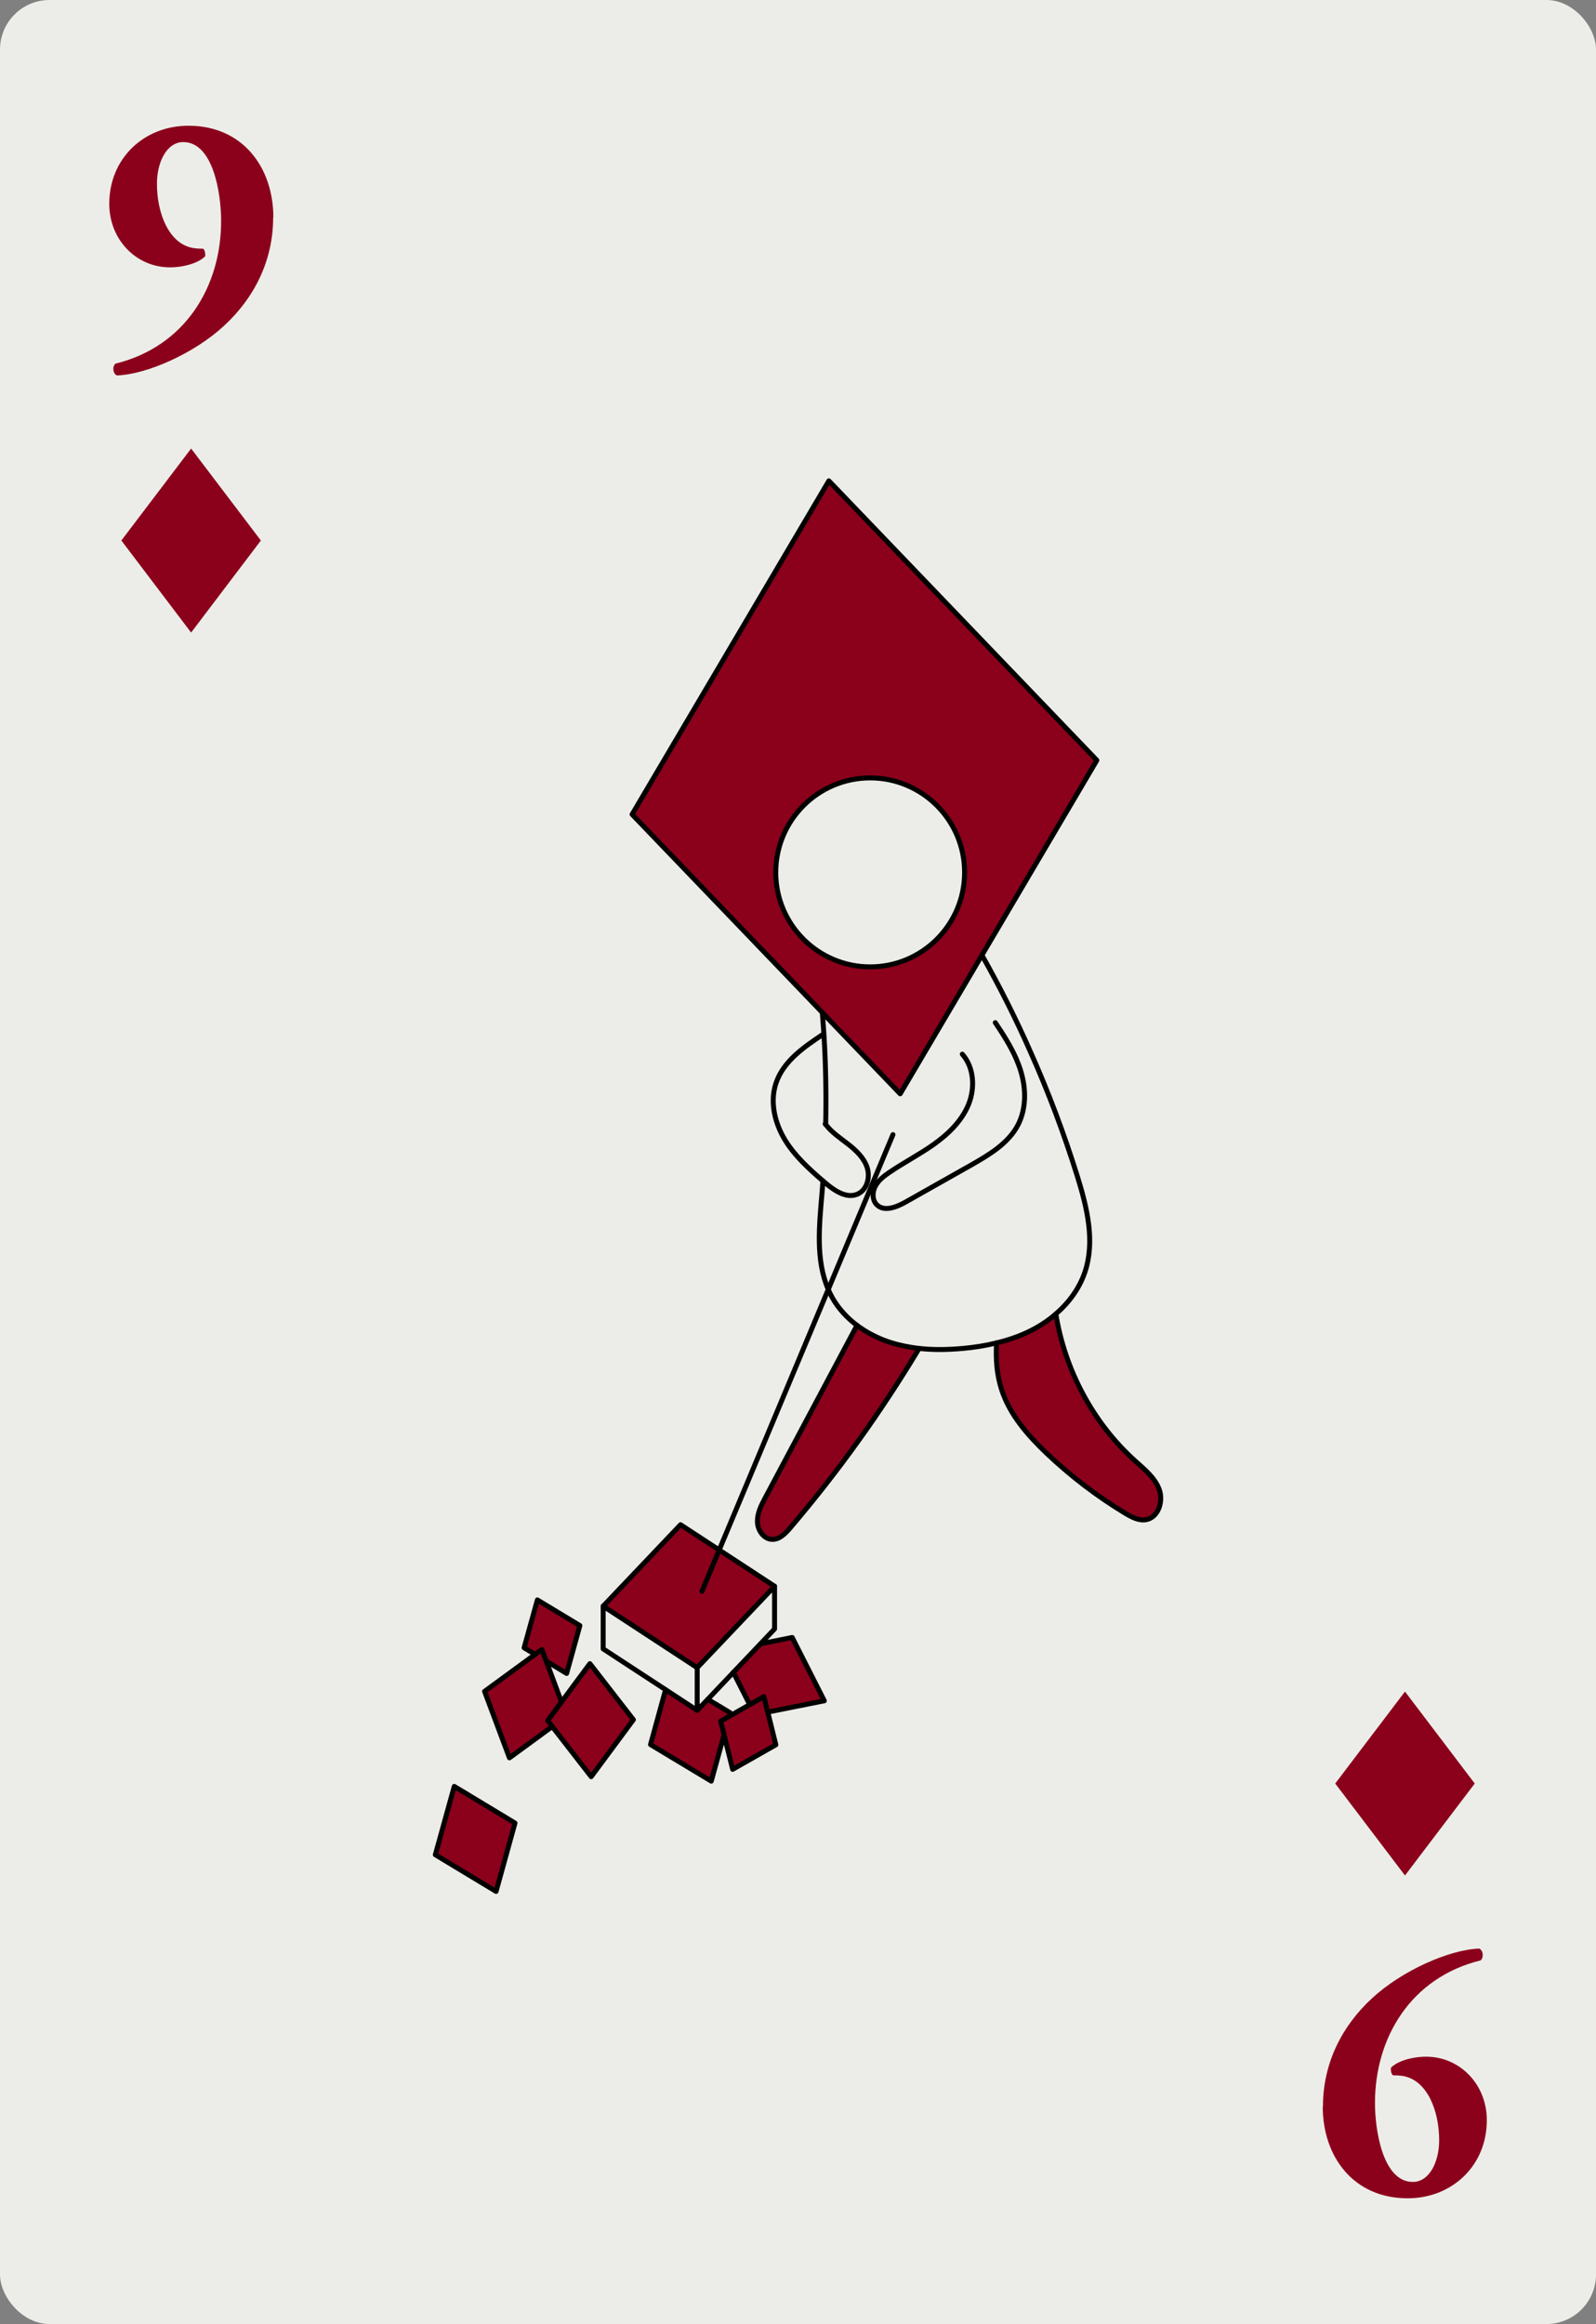 <?xml version="1.0" encoding="UTF-8"?><svg id="Layer_2" xmlns="http://www.w3.org/2000/svg" viewBox="0 0 161.09 234.55"><rect x="0" y="0" width="161.09" height="234.55" fill="#808080" stroke="none"/><defs><style>.cls-1{fill:#ecede8;}.cls-1,.cls-2{stroke-width:0px;}.cls-3{fill:none;stroke:#000;stroke-linecap:round;stroke-linejoin:round;stroke-width:.5px;}.cls-2{fill:#8b001b;}</style></defs><g id="Layer_2-2"><rect class="cls-1" width="161.09" height="234.55" rx="5" ry="5"/><path class="cls-2" d="m133.53,212.6c0-4.36,1.91-8.13,4.97-10.94,2.99-2.77,7.78-4.9,10.8-5,.43.18.47.94.14,1.19-7.02,1.73-10.66,7.77-10.66,14.4,0,2.74.79,7.96,3.82,7.96,1.69,0,2.66-2.05,2.66-4.21,0-2.95-1.19-6.05-3.64-6.48-.47-.07-.68-.07-1.01-.07-.18-.11-.25-.47-.22-.76.61-.65,2.09-1.12,3.56-1.12,3.38,0,6.12,2.77,6.12,6.41,0,4.61-3.53,7.88-7.99,7.88-5.51,0-8.57-4.25-8.57-9.25Z"/><polygon class="cls-2" points="141.81 189.28 148.85 180 141.81 170.72 134.77 180 141.81 189.28"/><path class="cls-2" d="m27.57,21.95c0,4.36-1.91,8.13-4.97,10.94-2.99,2.77-7.78,4.9-10.8,5-.43-.18-.47-.94-.14-1.19,7.02-1.73,10.66-7.77,10.66-14.4,0-2.74-.79-7.96-3.82-7.96-1.69,0-2.66,2.05-2.66,4.21,0,2.95,1.19,6.05,3.64,6.48.47.07.68.07,1.01.07.18.11.25.47.22.76-.61.65-2.09,1.12-3.56,1.12-3.38,0-6.12-2.77-6.12-6.41,0-4.61,3.53-7.88,7.99-7.88,5.51,0,8.57,4.25,8.57,9.25Z"/><polygon class="cls-2" points="19.29 45.27 12.25 54.55 19.29 63.84 26.33 54.55 19.29 45.27"/><polygon class="cls-2" points="51.98 183.99 50.07 190.89 43.94 187.19 45.85 180.29 51.98 183.99"/><polygon class="cls-2" points="55.13 167.64 56.67 171.77 55.28 173.65 55.74 174.25 51.42 177.41 48.91 170.7 54.01 166.97 54.69 166.48 55.13 167.64"/><polygon class="cls-2" points="52.9 166.3 54.24 161.47 58.53 164.06 57.19 168.89 55.13 167.64 54.69 166.48 54.01 166.97 52.9 166.3"/><polygon class="cls-2" points="59.54 167.9 63.93 173.56 59.67 179.31 55.74 174.25 55.28 173.65 56.67 171.77 59.54 167.9"/><polygon class="cls-2" points="73.08 175.08 73.08 175.09 71.79 179.76 65.66 176.07 67.18 170.53 70.37 172.62 71.44 171.5 73.7 172.86 73.6 173.22 72.74 173.71 73.08 175.08"/><polygon class="cls-2" points="77.1 171.23 77.49 172.79 78.31 176.09 73.95 178.57 73.08 175.09 73.08 175.08 72.74 173.71 73.6 173.22 75.67 172.04 77.1 171.23"/><polygon class="cls-2" points="79.96 165.26 83.2 171.65 77.49 172.79 77.1 171.23 75.67 172.04 74.02 168.78 76.76 165.9 79.96 165.26"/><polygon class="cls-2" points="72.59 156.43 78.18 160.09 70.37 168.31 60.88 162.1 68.69 153.88 72.59 156.43"/><path class="cls-2" d="m92.76,136.09h.01c-3.84,6.39-8.19,12.46-13.02,18.12-.48.56-1.06,1.16-1.79,1.15-.87-.01-1.5-.92-1.51-1.79-.02-.86.39-1.67.8-2.43,3.08-5.79,6.17-11.58,9.25-17.38.99.74,2.11,1.31,3.29,1.7.97.31,1.96.51,2.97.63Z"/><path class="cls-2" d="m106.57,132.61c.91,5.65,3.75,11,8,14.83.94.85,1.99,1.68,2.43,2.87.44,1.18-.06,2.82-1.3,3.06-.74.14-1.47-.25-2.12-.64-2.85-1.72-5.51-3.75-7.93-6.05-1.92-1.83-3.73-3.9-4.55-6.42-.5-1.53-.61-3.12-.51-4.73,1.38-.33,2.71-.81,3.95-1.5.72-.4,1.4-.87,2.03-1.42Z"/><path class="cls-2" d="m83.66,48.53l27.05,28.2-11.6,19.67-8.25,13.99-7.86-8.19h0s-19.2-20.01-19.2-20.01l19.86-33.66Zm13.7,39.52c0-5.27-4.27-9.54-9.53-9.54s-9.53,4.27-9.53,9.54,4.27,9.53,9.53,9.53,9.53-4.27,9.53-9.53Z"/><polyline class="cls-3" points="83 102.2 83 102.19 63.8 82.19 83.66 48.53 110.71 76.73 99.11 96.4"/><polygon class="cls-3" points="45.85 180.29 43.94 187.19 50.07 190.89 51.98 183.99 45.85 180.29"/><polyline class="cls-3" points="56.67 171.77 59.54 167.9 63.93 173.56 59.67 179.31 55.74 174.25"/><polyline class="cls-3" points="71.44 171.5 73.7 172.86 73.6 173.22"/><polyline class="cls-3" points="73.08 175.09 71.79 179.76 65.66 176.07 67.18 170.53"/><polyline class="cls-3" points="54.01 166.97 52.9 166.3 54.24 161.47 58.53 164.06 57.19 168.89 55.13 167.64"/><polygon class="cls-3" points="56.67 171.77 55.28 173.65 55.74 174.25 51.42 177.41 48.91 170.7 54.01 166.97 54.69 166.48 55.13 167.64 56.67 171.77"/><polyline class="cls-3" points="77.49 172.79 78.31 176.09 73.95 178.57 73.08 175.09 73.08 175.08 72.74 173.71 73.6 173.22 75.67 172.04"/><polyline class="cls-3" points="76.76 165.9 79.96 165.26 83.2 171.65 77.49 172.79 77.1 171.23 75.67 172.04 74.02 168.78"/><polyline class="cls-3" points="60.88 162.1 68.69 153.88 72.59 156.43 78.18 160.09"/><path class="cls-3" d="m97.36,88.05c0,5.26-4.27,9.53-9.53,9.53s-9.53-4.27-9.53-9.53,4.27-9.54,9.53-9.54,9.53,4.27,9.53,9.54Z"/><polyline class="cls-3" points="90.13 114.51 87.97 119.67 87.92 119.8 83.6 130.13 72.59 156.43 70.85 160.6"/><polyline class="cls-3" points="70.37 168.31 78.18 160.09 78.18 164.4 76.76 165.9 74.02 168.78 71.44 171.5 70.37 172.62"/><polygon class="cls-3" points="70.37 168.31 70.37 172.62 67.18 170.53 60.88 166.41 60.88 162.1 70.37 168.31"/><path class="cls-3" d="m104.01,106.16c1.82,4.08,3.39,8.26,4.72,12.52.98,3.15,1.82,6.56.78,9.69-.56,1.66-1.62,3.1-2.94,4.24-.63.55-1.31,1.02-2.03,1.42-1.24.69-2.57,1.17-3.95,1.5-1.13.28-2.28.46-3.43.56-1.46.13-2.93.16-4.39,0h-.01c-1.01-.12-2-.32-2.97-.63-1.18-.39-2.3-.96-3.29-1.7-1-.75-1.85-1.67-2.47-2.75-.16-.29-.31-.58-.43-.88-1.29-2.96-.91-6.47-.63-9.74.03-.4.07-.81.09-1.21.09.07.17.15.26.22.92.78,2.14,1.6,3.24,1.11.45-.2.76-.59.93-1.04.19-.51.2-1.1.04-1.62-.32-.99-1.11-1.74-1.92-2.37-.8-.62-1.66-1.19-2.27-1.99.06-3.04.01-6.08-.18-9.11-.05-.73-.1-1.45-.16-2.18l7.86,8.19,8.25-13.99c1.79,3.17,3.43,6.43,4.9,9.76Z"/><path class="cls-3" d="m100.46,103.21c.78,1.16,1.53,2.34,2.09,3.6.18.42.35.85.48,1.29.54,1.77.57,3.76-.27,5.41-.98,1.9-2.95,3.05-4.81,4.11-2.2,1.24-4.39,2.48-6.59,3.72-.9.5-2.12.98-2.86.25-.42-.41-.46-1.09-.25-1.65.02-.07.05-.13.09-.2.3-.6.85-1.02,1.4-1.4,1.48-1.01,3.08-1.83,4.54-2.87s2.8-2.35,3.48-4.01c.67-1.66.56-3.72-.63-5.07"/><path class="cls-3" d="m83.34,113.49s-.03-.04-.05-.06"/><path class="cls-3" d="m83.06,119.18c-1.43-1.23-2.84-2.52-3.82-4.12-1.04-1.71-1.55-3.83-.92-5.73.73-2.21,2.8-3.65,4.75-4.94"/><path class="cls-3" d="m92.77,136.09c-3.84,6.39-8.19,12.46-13.02,18.12-.48.56-1.06,1.16-1.79,1.15-.87-.01-1.5-.92-1.51-1.79-.02-.86.39-1.67.8-2.43,3.08-5.79,6.17-11.58,9.25-17.38"/><path class="cls-3" d="m100.59,135.53c-.1,1.61.01,3.2.51,4.73.82,2.52,2.63,4.59,4.55,6.42,2.42,2.3,5.08,4.33,7.93,6.05.65.39,1.38.78,2.12.64,1.24-.24,1.74-1.88,1.3-3.06-.44-1.19-1.49-2.02-2.43-2.87-4.25-3.83-7.09-9.18-8-14.83"/></g></svg>